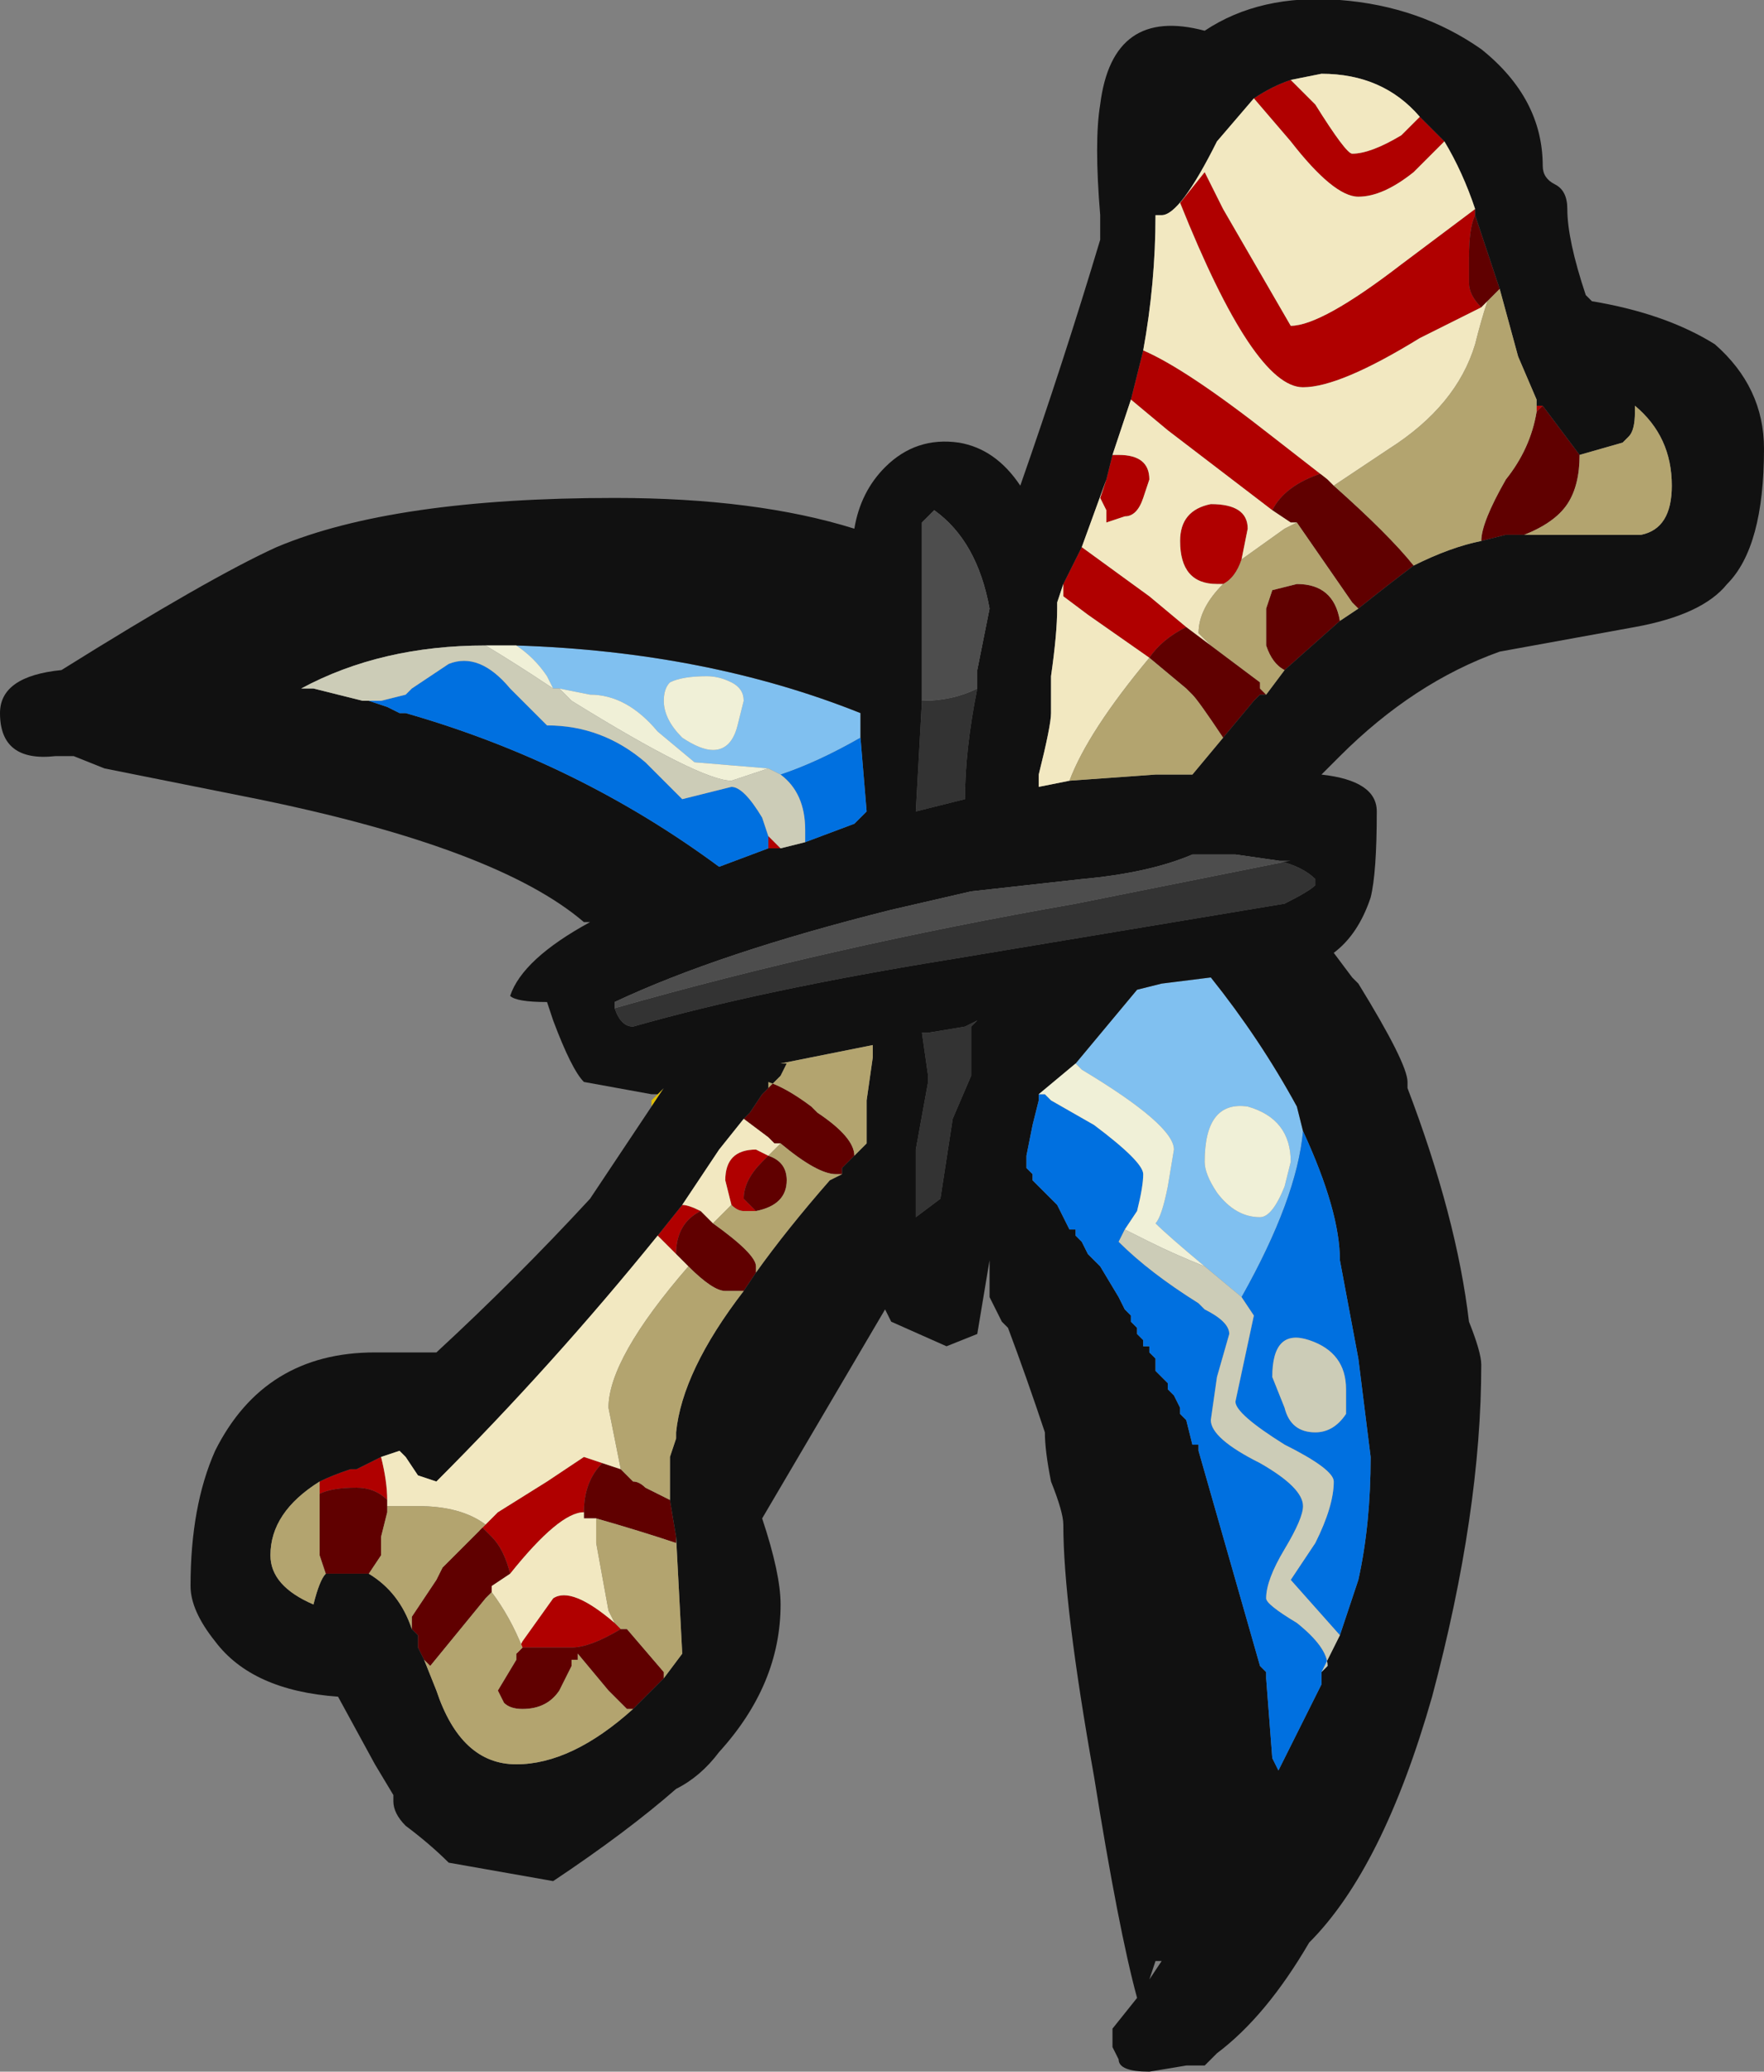 <?xml version="1.0" encoding="UTF-8" standalone="no"?>
<svg xmlns:ffdec="https://www.free-decompiler.com/flash" xmlns:xlink="http://www.w3.org/1999/xlink" ffdec:objectType="shape" height="16.85px" width="14.35px" xmlns="http://www.w3.org/2000/svg">
  <rect width="100%" height="100%" fill="#808080" stroke="none"/>
  <g transform="matrix(1.0, 0.0, 0.0, 1.0, 13.6, 4.15)">
    <path d="M-3.4 -3.35 Q-3.25 -3.45 -3.1 -3.5 L-2.9 -3.3 Q-2.65 -2.9 -2.6 -2.9 -2.45 -2.9 -2.2 -3.05 L-2.05 -3.2 -1.85 -3.0 -2.1 -2.75 Q-2.35 -2.55 -2.55 -2.55 -2.75 -2.55 -3.1 -3.0 L-3.4 -3.35 M-1.6 -2.45 L-1.6 -2.4 Q-1.65 -2.3 -1.65 -2.05 L-1.65 -1.85 Q-1.65 -1.75 -1.55 -1.65 -1.75 -1.55 -2.05 -1.4 -2.7 -1.0 -3.0 -1.0 -3.4 -1.0 -4.0 -2.5 L-3.8 -2.75 -3.65 -2.45 -3.1 -1.5 Q-2.85 -1.5 -2.2 -2.0 L-1.6 -2.45 M-1.1 -0.9 L-1.1 -0.85 -1.05 -0.85 -1.1 -0.8 -1.1 -0.9 M-4.95 0.6 L-4.8 0.3 -4.25 0.7 -3.95 0.95 Q-4.15 1.05 -4.25 1.2 L-4.75 0.85 -4.95 0.7 -4.95 0.6 M-4.6 -0.25 L-4.55 -0.45 -4.5 -0.45 Q-4.25 -0.45 -4.25 -0.25 L-4.3 -0.1 Q-4.35 0.05 -4.45 0.05 L-4.6 0.1 -4.6 0.0 -4.65 -0.1 -4.6 -0.25 M-4.4 -0.9 L-4.3 -1.3 Q-3.95 -1.15 -3.25 -0.6 L-2.8 -0.25 -2.85 -0.3 Q-3.15 -0.2 -3.25 0.0 L-4.1 -0.65 -4.4 -0.9 M-3.5 0.4 Q-3.55 0.55 -3.65 0.6 L-3.7 0.6 Q-4.0 0.6 -4.0 0.25 -4.0 0.0 -3.75 -0.05 -3.45 -0.05 -3.45 0.15 L-3.5 0.4 M-2.85 9.45 L-2.85 9.55 -2.85 9.45 M-3.3 9.5 L-3.3 9.45 -3.3 9.5 M-7.35 2.65 L-7.25 2.75 -7.35 2.75 -7.35 2.65 M-7.35 5.25 L-7.4 5.3 Q-7.55 5.45 -7.55 5.6 L-7.45 5.7 -7.55 5.7 Q-7.6 5.7 -7.65 5.65 L-7.7 5.45 Q-7.7 5.2 -7.45 5.2 L-7.35 5.25 M-8.05 5.65 Q-8.0 5.65 -7.9 5.7 -8.1 5.8 -8.1 6.05 L-8.25 5.9 -8.05 5.65 M-11.0 7.9 Q-10.9 7.85 -10.75 7.8 L-10.7 7.8 -10.5 7.7 Q-10.45 7.9 -10.45 8.05 -10.55 7.95 -10.7 7.95 -10.9 7.95 -11.0 8.0 L-11.0 7.9 M-8.7 7.75 Q-8.85 7.9 -8.85 8.15 L-8.85 8.2 -8.85 8.15 Q-9.05 8.15 -9.45 8.65 -9.5 8.45 -9.6 8.35 L-9.7 8.25 -9.7 8.3 -9.65 8.25 -9.55 8.15 -9.15 7.9 -8.85 7.7 -8.7 7.75 M-8.6 9.05 L-8.55 9.1 Q-8.8 9.25 -8.95 9.25 L-9.35 9.25 -9.4 9.3 -9.35 9.2 -9.1 8.85 Q-8.95 8.75 -8.6 9.05" fill="#b00000" fill-rule="evenodd" stroke="none"/>
    <path d="M-5.65 1.45 Q-5.75 1.95 -5.75 2.35 L-6.15 2.45 -6.1 1.55 Q-5.85 1.55 -5.65 1.45 M-8.6 4.05 Q-6.85 3.55 -4.85 3.2 L-3.1 2.85 -3.2 2.85 Q-3.0 2.9 -2.9 3.0 L-2.9 3.05 Q-2.95 3.1 -3.15 3.2 L-5.85 3.65 Q-7.4 3.9 -8.45 4.2 -8.55 4.2 -8.6 4.05 M-5.65 4.15 L-5.7 4.2 -5.7 4.6 -5.85 4.95 -5.95 5.6 -6.15 5.75 -6.15 5.2 -6.05 4.65 -6.05 4.6 -6.1 4.25 -6.05 4.25 -5.75 4.2 -5.65 4.15" fill="#333333" fill-rule="evenodd" stroke="none"/>
    <path d="M-1.6 -2.4 L-1.4 -1.8 -1.5 -1.7 -1.55 -1.65 Q-1.65 -1.75 -1.65 -1.85 L-1.65 -2.05 Q-1.65 -2.3 -1.6 -2.4 M-1.05 -0.85 L-0.75 -0.45 Q-0.75 -0.2 -0.85 -0.05 -0.95 0.1 -1.2 0.2 L-1.35 0.2 -1.55 0.25 Q-1.55 0.1 -1.35 -0.25 -1.15 -0.5 -1.1 -0.8 L-1.05 -0.85 M-2.1 0.45 Q-2.3 0.6 -2.55 0.8 L-2.6 0.75 -3.05 0.1 -3.1 0.1 -3.25 0.0 Q-3.15 -0.2 -2.85 -0.3 L-2.8 -0.25 -2.75 -0.2 Q-2.3 0.2 -2.1 0.45 M-2.7 0.9 L-3.15 1.3 Q-3.25 1.25 -3.3 1.1 L-3.3 0.8 -3.25 0.65 -3.05 0.6 Q-2.75 0.6 -2.7 0.9 M-3.3 1.5 L-3.35 1.5 -3.4 1.55 -3.65 1.85 Q-3.85 1.55 -3.9 1.5 L-3.95 1.45 -4.25 1.2 Q-4.15 1.05 -3.95 0.95 L-3.75 1.1 -3.35 1.4 -3.35 1.45 -3.3 1.5 M-7.35 4.7 L-7.35 4.65 Q-7.2 4.7 -7.0 4.85 L-6.95 4.9 Q-6.65 5.1 -6.65 5.25 L-6.75 5.35 -6.75 5.4 -6.8 5.4 Q-6.95 5.4 -7.25 5.15 L-7.3 5.15 -7.35 5.1 -7.55 4.95 -7.5 4.9 -7.4 4.75 -7.35 4.7 M-7.45 5.7 L-7.55 5.6 Q-7.55 5.45 -7.4 5.3 L-7.35 5.25 Q-7.2 5.3 -7.2 5.45 -7.2 5.65 -7.45 5.7 M-7.9 5.7 L-7.8 5.8 Q-7.45 6.05 -7.45 6.15 L-7.45 6.2 -7.55 6.35 -7.7 6.35 Q-7.8 6.35 -8.0 6.15 L-8.1 6.05 Q-8.1 5.8 -7.9 5.7 M-8.55 7.8 L-8.45 7.9 Q-8.4 7.9 -8.35 7.95 L-8.15 8.05 -8.1 8.35 -8.1 8.4 Q-8.4 8.3 -8.75 8.2 L-8.85 8.2 -8.85 8.15 Q-8.85 7.9 -8.7 7.75 L-8.55 7.8 M-8.2 9.5 L-8.45 9.75 -8.5 9.75 -8.65 9.6 -8.9 9.3 -8.9 9.35 -8.95 9.35 -8.95 9.4 -9.05 9.6 Q-9.15 9.75 -9.35 9.75 -9.45 9.75 -9.5 9.7 L-9.55 9.6 -9.4 9.35 -9.4 9.3 -9.35 9.25 -8.95 9.25 Q-8.8 9.25 -8.55 9.1 L-8.5 9.1 -8.2 9.45 -8.2 9.5 M-10.15 9.35 L-10.2 9.25 -10.2 9.15 -10.25 9.1 -10.25 9.0 -10.05 8.7 -10.0 8.6 -9.7 8.3 -9.7 8.25 -9.6 8.35 Q-9.5 8.45 -9.45 8.65 L-9.6 8.75 -9.6 8.8 -9.65 8.85 -10.1 9.4 -10.15 9.35 M-10.6 8.65 L-10.95 8.65 -11.0 8.5 -11.0 8.0 Q-10.9 7.95 -10.7 7.95 -10.55 7.95 -10.45 8.05 L-10.45 8.15 -10.5 8.35 -10.5 8.5 -10.6 8.65" fill="#600000" fill-rule="evenodd" stroke="none"/>
    <path d="M-3.45 4.85 Q-3.8 4.8 -3.8 5.3 -3.8 5.4 -3.7 5.55 -3.55 5.75 -3.35 5.75 -3.25 5.75 -3.15 5.5 L-3.1 5.3 Q-3.1 4.95 -3.45 4.85 M-4.85 4.5 L-4.35 3.9 -4.15 3.85 -3.75 3.8 Q-3.35 4.3 -3.05 4.85 L-3.0 5.05 Q-3.05 5.6 -3.5 6.4 L-3.8 6.15 Q-4.1 5.9 -4.2 5.8 -4.15 5.75 -4.1 5.5 L-4.05 5.2 Q-4.05 5.0 -4.8 4.55 L-4.85 4.5 M-8.15 1.4 Q-8.2 1.45 -8.2 1.55 -8.2 1.7 -8.05 1.85 -7.9 1.95 -7.8 1.95 -7.65 1.95 -7.6 1.75 L-7.55 1.55 Q-7.55 1.45 -7.65 1.4 -7.75 1.35 -7.85 1.35 -8.05 1.35 -8.15 1.4 M-9.05 1.45 L-9.1 1.45 -9.15 1.35 Q-9.25 1.2 -9.4 1.1 -7.85 1.15 -6.6 1.65 L-6.6 1.85 Q-6.95 2.05 -7.25 2.15 L-7.35 2.1 -7.95 2.05 -8.25 1.8 Q-8.5 1.5 -8.8 1.5 L-9.05 1.45" fill="#80c0f0" fill-rule="evenodd" stroke="none"/>
    <path d="M-8.25 4.75 L-8.2 4.7 -8.3 4.85 -8.3 4.8 -8.25 4.75" fill="#e2bf00" fill-rule="evenodd" stroke="none"/>
    <path d="M-8.25 4.75 L-8.3 4.75 -8.85 4.65 Q-8.95 4.55 -9.1 4.15 L-9.15 4.0 Q-9.4 4.0 -9.45 3.95 -9.35 3.65 -8.8 3.35 L-8.85 3.35 Q-9.55 2.75 -11.5 2.35 L-12.75 2.1 -13.0 2.0 -13.15 2.0 Q-13.6 2.05 -13.6 1.65 -13.6 1.35 -13.1 1.3 -11.9 0.55 -11.35 0.3 -10.4 -0.1 -8.6 -0.1 -7.45 -0.1 -6.65 0.15 -6.6 -0.15 -6.4 -0.35 -6.15 -0.6 -5.8 -0.55 -5.5 -0.5 -5.3 -0.2 -4.95 -1.2 -4.65 -2.2 L-4.65 -2.4 Q-4.7 -3.0 -4.65 -3.3 -4.55 -4.1 -3.8 -3.9 -3.35 -4.2 -2.7 -4.15 -2.05 -4.1 -1.55 -3.75 -1.05 -3.35 -1.05 -2.8 -1.05 -2.7 -0.95 -2.65 -0.85 -2.6 -0.85 -2.45 -0.85 -2.2 -0.7 -1.75 L-0.65 -1.7 Q-0.05 -1.6 0.35 -1.35 0.75 -1.0 0.75 -0.5 0.75 0.3 0.45 0.6 0.25 0.85 -0.3 0.95 L-1.4 1.15 Q-2.1 1.4 -2.7 2.0 L-2.85 2.15 Q-2.4 2.2 -2.4 2.45 -2.4 2.95 -2.45 3.15 -2.55 3.45 -2.75 3.6 L-2.6 3.8 -2.55 3.85 Q-2.15 4.5 -2.15 4.65 L-2.15 4.7 Q-1.75 5.75 -1.65 6.6 -1.55 6.85 -1.55 6.95 -1.55 8.15 -1.95 9.65 -2.35 11.05 -2.95 11.65 -3.3 12.25 -3.7 12.55 L-3.8 12.65 -3.95 12.65 -4.25 12.7 Q-4.5 12.7 -4.5 12.6 L-4.55 12.5 -4.55 12.35 -4.35 12.1 Q-4.5 11.55 -4.7 10.3 -4.95 8.9 -4.95 8.25 -4.95 8.15 -5.05 7.9 -5.1 7.65 -5.1 7.5 -5.25 7.05 -5.4 6.65 L-5.45 6.6 -5.55 6.4 -5.55 6.1 -5.65 6.7 -5.9 6.8 -6.35 6.6 -6.4 6.5 -7.4 8.2 Q-7.25 8.65 -7.25 8.9 -7.25 9.55 -7.75 10.1 -7.9 10.3 -8.1 10.4 -8.5 10.75 -9.1 11.15 L-9.95 11.0 Q-10.1 10.85 -10.3 10.7 -10.4 10.6 -10.4 10.5 L-10.4 10.45 -10.55 10.2 -10.85 9.65 Q-11.55 9.6 -11.85 9.2 -12.05 8.95 -12.05 8.75 -12.05 8.1 -11.85 7.65 -11.45 6.85 -10.55 6.85 L-10.05 6.85 Q-9.4 6.25 -8.8 5.6 L-8.3 4.85 -8.2 4.7 -8.25 4.75 M-3.1 -3.5 Q-3.25 -3.45 -3.4 -3.35 L-3.7 -3.0 Q-4.0 -2.4 -4.15 -2.4 L-4.2 -2.4 Q-4.2 -1.85 -4.3 -1.3 L-4.4 -0.9 -4.55 -0.45 -4.6 -0.25 -4.8 0.3 -4.95 0.6 -5.0 0.75 -5.0 0.8 Q-5.0 1.0 -5.05 1.35 L-5.05 1.65 Q-5.05 1.75 -5.15 2.15 L-5.15 2.25 -4.9 2.2 -4.2 2.15 -3.9 2.15 -3.65 1.85 -3.4 1.55 -3.35 1.5 -3.3 1.5 -3.15 1.3 -2.7 0.9 -2.55 0.8 Q-2.3 0.6 -2.1 0.45 -1.8 0.3 -1.55 0.25 L-1.35 0.2 -1.2 0.2 -0.25 0.2 Q0.0 0.15 0.0 -0.2 0.0 -0.6 -0.3 -0.85 L-0.3 -0.8 Q-0.3 -0.65 -0.35 -0.6 L-0.4 -0.55 -0.75 -0.45 -1.05 -0.85 -1.1 -0.85 -1.1 -0.9 -1.25 -1.25 -1.4 -1.8 -1.6 -2.4 -1.6 -2.45 Q-1.7 -2.75 -1.85 -3.0 L-2.05 -3.2 Q-2.35 -3.55 -2.85 -3.55 L-3.1 -3.5 M-5.65 1.45 L-5.65 1.3 -5.55 0.8 Q-5.65 0.25 -6.0 0.0 L-6.1 0.1 Q-6.1 1.0 -6.1 1.45 L-6.1 1.55 -6.15 2.45 -5.75 2.35 Q-5.75 1.95 -5.65 1.45 M-3.2 2.85 L-3.55 2.8 -3.9 2.8 Q-4.25 2.95 -4.8 3.0 L-5.7 3.1 -6.35 3.25 Q-7.75 3.6 -8.6 4.0 L-8.6 4.05 Q-8.55 4.2 -8.45 4.2 -7.4 3.9 -5.85 3.65 L-3.15 3.2 Q-2.95 3.1 -2.9 3.05 L-2.9 3.0 Q-3.0 2.9 -3.2 2.85 M-3.0 5.05 L-3.05 4.85 Q-3.35 4.3 -3.75 3.8 L-4.15 3.85 -4.35 3.9 -4.85 4.5 -5.15 4.75 -5.15 4.8 -5.2 5.0 -5.25 5.25 -5.25 5.35 -5.2 5.4 -5.2 5.45 -5.0 5.65 -4.9 5.85 -4.85 5.85 -4.85 5.9 -4.8 5.95 -4.75 6.05 -4.65 6.15 -4.5 6.4 -4.45 6.5 -4.4 6.55 -4.4 6.6 -4.35 6.65 -4.35 6.7 -4.3 6.75 -4.3 6.8 -4.25 6.8 -4.25 6.85 -4.2 6.9 -4.2 7.0 -4.1 7.1 -4.1 7.15 -4.05 7.2 -4.0 7.3 -4.0 7.35 -3.95 7.4 -3.9 7.6 -3.85 7.6 -3.85 7.65 -3.35 9.4 -3.3 9.45 -3.3 9.5 -3.25 10.15 -3.2 10.25 -2.85 9.55 -2.85 9.45 -2.7 9.15 -2.55 8.7 Q-2.45 8.25 -2.45 7.7 L-2.55 6.9 -2.7 6.1 Q-2.7 5.7 -3.0 5.05 M-5.65 4.15 L-5.75 4.2 -6.05 4.25 -6.1 4.25 -6.05 4.6 -6.05 4.65 -6.15 5.2 -6.15 5.75 -5.95 5.6 -5.85 4.95 -5.7 4.6 -5.7 4.2 -5.65 4.15 M-9.65 1.1 Q-10.5 1.1 -11.15 1.45 L-11.05 1.45 -10.65 1.55 -10.6 1.55 -10.45 1.6 -10.35 1.65 -10.3 1.65 Q-8.9 2.05 -7.75 2.9 L-7.35 2.75 -7.25 2.75 -7.05 2.7 -6.65 2.55 -6.55 2.45 -6.6 1.85 -6.6 1.65 Q-7.85 1.15 -9.4 1.1 L-9.65 1.1 M-6.65 5.25 L-6.55 5.15 -6.55 4.8 -6.5 4.45 -6.5 4.35 -7.25 4.5 -7.2 4.5 -7.25 4.6 -7.35 4.7 -7.4 4.75 -7.5 4.9 -7.55 4.95 -7.75 5.2 -8.05 5.65 -8.25 5.9 Q-9.1 6.95 -10.05 7.9 L-10.2 7.85 -10.3 7.7 -10.35 7.65 -10.5 7.7 -10.7 7.8 -10.75 7.8 Q-10.9 7.85 -11.0 7.9 -11.4 8.15 -11.4 8.5 -11.4 8.75 -11.05 8.9 -11.0 8.7 -10.95 8.65 L-10.6 8.65 Q-10.35 8.8 -10.25 9.1 L-10.2 9.15 -10.2 9.25 -10.15 9.35 -10.05 9.6 Q-9.85 10.2 -9.4 10.2 -8.95 10.2 -8.45 9.75 L-8.2 9.5 -8.05 9.3 -8.1 8.35 -8.15 8.05 -8.15 7.7 -8.1 7.55 -8.1 7.5 Q-8.05 7.0 -7.55 6.35 L-7.45 6.2 Q-7.2 5.85 -6.85 5.45 L-6.75 5.4 -6.75 5.35 -6.65 5.25 M-4.2 11.8 L-4.25 11.95 -4.15 11.8 -4.2 11.8" fill="#111111" fill-rule="evenodd" stroke="none"/>
    <path d="M-3.1 -3.5 L-2.85 -3.55 Q-2.35 -3.55 -2.05 -3.2 L-2.2 -3.05 Q-2.45 -2.9 -2.6 -2.9 -2.65 -2.9 -2.9 -3.3 L-3.1 -3.5 M-1.85 -3.0 Q-1.7 -2.75 -1.6 -2.45 L-2.2 -2.0 Q-2.85 -1.5 -3.1 -1.5 L-3.65 -2.45 -3.8 -2.75 -4.0 -2.5 Q-3.4 -1.0 -3.0 -1.0 -2.7 -1.0 -2.05 -1.4 -1.75 -1.55 -1.55 -1.65 L-1.5 -1.7 Q-1.55 -1.55 -1.6 -1.35 -1.75 -0.85 -2.3 -0.5 L-2.75 -0.2 -2.8 -0.25 -3.25 -0.6 Q-3.95 -1.15 -4.3 -1.3 -4.2 -1.85 -4.2 -2.4 L-4.15 -2.4 Q-4.0 -2.4 -3.7 -3.0 L-3.4 -3.35 -3.1 -3.0 Q-2.75 -2.55 -2.55 -2.55 -2.35 -2.55 -2.1 -2.75 L-1.85 -3.0 M-4.9 2.2 L-5.15 2.25 -5.15 2.15 Q-5.05 1.75 -5.05 1.65 L-5.05 1.35 Q-5.0 1.0 -5.0 0.8 L-5.0 0.75 -4.95 0.6 -4.95 0.7 -4.75 0.85 -4.25 1.2 Q-4.75 1.8 -4.9 2.2 M-4.8 0.3 L-4.6 -0.25 -4.65 -0.1 -4.6 0.0 -4.6 0.1 -4.45 0.05 Q-4.35 0.05 -4.3 -0.1 L-4.25 -0.25 Q-4.25 -0.45 -4.5 -0.45 L-4.55 -0.45 -4.4 -0.9 -4.1 -0.65 -3.25 0.0 -3.1 0.1 -3.05 0.1 -3.15 0.15 -3.5 0.4 -3.45 0.15 Q-3.45 -0.05 -3.75 -0.05 -4.0 0.0 -4.0 0.25 -4.0 0.6 -3.7 0.6 L-3.65 0.6 Q-3.85 0.8 -3.85 1.0 L-3.75 1.1 -3.95 0.95 -4.25 0.7 -4.8 0.3 M-7.35 4.7 L-7.4 4.75 -7.35 4.7 M-7.55 4.95 L-7.35 5.1 -7.3 5.15 -7.25 5.15 -7.35 5.25 -7.45 5.2 Q-7.7 5.2 -7.7 5.45 L-7.65 5.65 -7.8 5.8 -7.9 5.7 Q-8.0 5.65 -8.05 5.65 L-7.75 5.2 -7.55 4.95 M-8.25 5.9 L-8.1 6.05 -8.0 6.15 Q-8.65 6.9 -8.65 7.3 L-8.55 7.8 -8.7 7.75 -8.85 7.7 -9.15 7.9 -9.55 8.15 -9.65 8.25 Q-9.85 8.1 -10.2 8.1 L-10.45 8.1 -10.45 8.15 -10.45 8.05 Q-10.45 7.9 -10.5 7.7 L-10.35 7.65 -10.3 7.7 -10.2 7.85 -10.05 7.9 Q-9.1 6.95 -8.25 5.9 M-8.85 8.2 L-8.75 8.2 -8.75 8.4 -8.65 8.95 -8.6 9.05 Q-8.95 8.75 -9.1 8.85 L-9.35 9.2 -9.4 9.3 -9.35 9.25 Q-9.45 9.0 -9.6 8.8 L-9.6 8.75 -9.45 8.65 Q-9.05 8.15 -8.85 8.15 L-8.85 8.2 M-9.4 9.35 L-9.4 9.3 -9.4 9.35 M-8.9 9.35 L-8.9 9.3 -8.9 9.35" fill="#f2e8c1" fill-rule="evenodd" stroke="none"/>
    <path d="M-1.4 -1.8 L-1.25 -1.25 -1.1 -0.9 -1.1 -0.8 Q-1.15 -0.5 -1.35 -0.25 -1.55 0.1 -1.55 0.25 -1.8 0.3 -2.1 0.45 -2.3 0.2 -2.75 -0.2 L-2.3 -0.5 Q-1.75 -0.85 -1.6 -1.35 -1.55 -1.55 -1.5 -1.7 L-1.4 -1.8 M-0.75 -0.45 L-0.4 -0.55 -0.35 -0.6 Q-0.3 -0.65 -0.3 -0.8 L-0.3 -0.85 Q0.0 -0.6 0.0 -0.2 0.0 0.15 -0.25 0.2 L-1.2 0.2 Q-0.95 0.1 -0.85 -0.05 -0.75 -0.2 -0.75 -0.45 M-2.55 0.8 L-2.7 0.9 Q-2.75 0.6 -3.05 0.6 L-3.25 0.65 -3.3 0.8 -3.3 1.1 Q-3.25 1.25 -3.15 1.3 L-3.3 1.5 -3.35 1.45 -3.35 1.4 -3.75 1.1 -3.85 1.0 Q-3.85 0.8 -3.65 0.6 -3.55 0.55 -3.5 0.4 L-3.15 0.15 -3.05 0.1 -2.6 0.75 -2.55 0.8 M-3.65 1.85 L-3.9 2.15 -4.2 2.15 -4.9 2.2 Q-4.75 1.8 -4.25 1.2 L-3.95 1.45 -3.9 1.5 Q-3.85 1.55 -3.65 1.85 M-6.65 5.25 Q-6.65 5.1 -6.95 4.9 L-7.0 4.85 Q-7.2 4.7 -7.35 4.65 L-7.35 4.7 -7.25 4.6 -7.2 4.5 -7.25 4.5 -6.5 4.35 -6.5 4.45 -6.55 4.8 -6.55 5.15 -6.65 5.25 M-7.25 5.15 Q-6.95 5.4 -6.8 5.4 L-6.75 5.4 -6.85 5.45 Q-7.2 5.85 -7.45 6.2 L-7.45 6.15 Q-7.45 6.05 -7.8 5.8 L-7.65 5.65 Q-7.6 5.7 -7.55 5.7 L-7.45 5.7 Q-7.2 5.65 -7.2 5.45 -7.2 5.3 -7.35 5.25 L-7.25 5.15 M-8.0 6.15 Q-7.8 6.35 -7.7 6.35 L-7.55 6.35 Q-8.05 7.0 -8.1 7.5 L-8.1 7.55 -8.15 7.7 -8.15 8.05 -8.35 7.95 Q-8.4 7.9 -8.45 7.9 L-8.55 7.8 -8.65 7.3 Q-8.65 6.9 -8.0 6.15 M-8.1 8.35 L-8.05 9.3 -8.2 9.5 -8.2 9.45 -8.5 9.1 -8.55 9.1 -8.6 9.05 -8.65 8.95 -8.75 8.4 -8.75 8.2 Q-8.4 8.3 -8.1 8.4 L-8.1 8.35 M-8.45 9.75 Q-8.95 10.2 -9.4 10.2 -9.85 10.2 -10.05 9.6 L-10.15 9.35 -10.1 9.4 -9.65 8.85 -9.6 8.8 Q-9.45 9.0 -9.35 9.25 L-9.4 9.3 -9.4 9.35 -9.55 9.6 -9.5 9.7 Q-9.45 9.75 -9.35 9.75 -9.15 9.75 -9.05 9.6 L-8.95 9.4 -8.95 9.35 -8.9 9.35 -8.9 9.3 -8.65 9.6 -8.5 9.75 -8.45 9.75 M-10.25 9.1 Q-10.35 8.8 -10.6 8.65 L-10.5 8.5 -10.5 8.35 -10.45 8.15 -10.45 8.1 -10.2 8.1 Q-9.85 8.1 -9.65 8.25 L-9.7 8.3 -10.0 8.6 -10.05 8.7 -10.25 9.0 -10.25 9.1 M-10.95 8.65 Q-11.0 8.7 -11.05 8.9 -11.4 8.75 -11.4 8.5 -11.4 8.15 -11.0 7.9 L-11.0 8.0 -11.0 8.5 -10.95 8.65" fill="#b3a46f" fill-rule="evenodd" stroke="none"/>
    <path d="M-3.0 5.05 Q-2.7 5.7 -2.7 6.1 L-2.55 6.9 -2.45 7.7 Q-2.45 8.25 -2.55 8.7 L-2.7 9.15 -3.1 8.7 -2.9 8.4 Q-2.75 8.1 -2.75 7.9 -2.75 7.8 -3.15 7.6 -3.55 7.35 -3.55 7.25 L-3.4 6.55 -3.5 6.4 Q-3.05 5.6 -3.0 5.05 M-2.85 9.55 L-3.2 10.25 -3.25 10.15 -3.3 9.5 -3.3 9.45 -3.35 9.4 -3.85 7.65 -3.85 7.6 -3.9 7.6 -3.95 7.4 -4.0 7.35 -4.0 7.3 -4.05 7.2 -4.1 7.15 -4.1 7.1 -4.2 7.0 -4.2 6.9 -4.25 6.85 -4.25 6.8 -4.3 6.8 -4.3 6.75 -4.35 6.7 -4.35 6.65 -4.4 6.6 -4.4 6.55 -4.45 6.5 -4.5 6.4 -4.65 6.15 -4.75 6.05 -4.8 5.95 -4.85 5.9 -4.85 5.85 -4.9 5.85 -5.0 5.65 -5.2 5.45 -5.2 5.4 -5.25 5.35 -5.25 5.25 -5.2 5.0 -5.15 4.8 -5.15 4.75 -5.1 4.75 -5.05 4.8 -4.7 5.0 Q-4.3 5.3 -4.3 5.4 -4.3 5.5 -4.35 5.7 L-4.45 5.85 -4.5 5.95 Q-4.25 6.2 -3.85 6.45 L-3.8 6.5 Q-3.6 6.6 -3.6 6.7 L-3.7 7.05 -3.75 7.4 Q-3.75 7.55 -3.35 7.75 -3.0 7.95 -3.0 8.1 -3.0 8.2 -3.15 8.45 -3.3 8.7 -3.3 8.85 -3.3 8.9 -3.05 9.05 -2.8 9.25 -2.8 9.4 L-2.85 9.45 -2.85 9.55 M-3.25 7.05 L-3.15 7.3 Q-3.1 7.5 -2.9 7.5 -2.75 7.5 -2.65 7.35 -2.65 7.25 -2.65 7.15 -2.65 6.85 -2.95 6.75 -3.25 6.65 -3.25 7.05 M-10.6 1.55 L-10.5 1.55 -10.3 1.5 -10.25 1.45 -9.95 1.25 Q-9.7 1.15 -9.45 1.45 L-9.15 1.75 Q-8.7 1.75 -8.35 2.05 L-8.05 2.35 -7.65 2.25 Q-7.55 2.25 -7.4 2.5 L-7.35 2.65 -7.35 2.75 -7.75 2.9 Q-8.9 2.05 -10.3 1.65 L-10.35 1.65 -10.45 1.6 -10.6 1.55 M-7.05 2.7 L-7.05 2.6 Q-7.05 2.3 -7.25 2.15 -6.95 2.05 -6.6 1.85 L-6.55 2.45 -6.65 2.55 -7.05 2.7" fill="#0070e0" fill-rule="evenodd" stroke="none"/>
    <path d="M-3.45 4.85 Q-3.1 4.95 -3.1 5.3 L-3.15 5.5 Q-3.25 5.75 -3.35 5.75 -3.55 5.75 -3.7 5.55 -3.8 5.4 -3.8 5.3 -3.8 4.8 -3.45 4.85 M-5.15 4.75 L-4.85 4.5 -4.8 4.55 Q-4.05 5.0 -4.05 5.2 L-4.1 5.5 Q-4.15 5.75 -4.2 5.8 -4.1 5.9 -3.8 6.15 -4.05 6.05 -4.25 5.95 -4.35 5.9 -4.45 5.85 L-4.35 5.7 Q-4.3 5.5 -4.3 5.4 -4.3 5.3 -4.7 5.0 L-5.05 4.8 -5.1 4.75 -5.15 4.75 M-8.15 1.4 Q-8.05 1.35 -7.85 1.35 -7.75 1.35 -7.65 1.4 -7.55 1.45 -7.55 1.55 L-7.6 1.75 Q-7.65 1.95 -7.8 1.95 -7.9 1.95 -8.05 1.85 -8.2 1.7 -8.2 1.55 -8.2 1.45 -8.15 1.4 M-7.35 2.1 L-7.65 2.2 Q-7.9 2.2 -8.95 1.55 L-9.05 1.45 -8.8 1.5 Q-8.5 1.5 -8.25 1.8 L-7.95 2.05 -7.35 2.1 M-9.1 1.45 Q-9.4 1.25 -9.65 1.1 L-9.4 1.1 Q-9.25 1.2 -9.15 1.35 L-9.1 1.45" fill="#f0f0d7" fill-rule="evenodd" stroke="none"/>
    <path d="M-2.7 9.15 L-2.85 9.45 -2.8 9.4 Q-2.8 9.25 -3.05 9.05 -3.3 8.9 -3.3 8.85 -3.3 8.7 -3.15 8.45 -3.0 8.2 -3.0 8.1 -3.0 7.95 -3.35 7.75 -3.75 7.55 -3.75 7.4 L-3.7 7.05 -3.6 6.7 Q-3.6 6.6 -3.8 6.5 L-3.85 6.45 Q-4.25 6.2 -4.5 5.95 L-4.45 5.85 Q-4.35 5.9 -4.25 5.95 -4.05 6.05 -3.8 6.15 L-3.5 6.4 -3.4 6.55 -3.55 7.25 Q-3.55 7.35 -3.15 7.6 -2.75 7.8 -2.75 7.9 -2.75 8.1 -2.9 8.4 L-3.1 8.7 -2.7 9.15 M-3.25 7.05 Q-3.25 6.65 -2.95 6.75 -2.65 6.85 -2.65 7.15 -2.65 7.25 -2.65 7.35 -2.75 7.5 -2.9 7.5 -3.1 7.5 -3.15 7.3 L-3.25 7.05 M-9.05 1.45 L-8.95 1.55 Q-7.9 2.2 -7.65 2.2 L-7.35 2.1 -7.25 2.15 Q-7.05 2.3 -7.05 2.6 L-7.05 2.7 -7.25 2.75 -7.35 2.65 -7.4 2.5 Q-7.55 2.25 -7.65 2.25 L-8.05 2.35 -8.35 2.05 Q-8.7 1.75 -9.15 1.75 L-9.45 1.45 Q-9.7 1.15 -9.95 1.25 L-10.25 1.45 -10.3 1.5 -10.5 1.55 -10.6 1.55 -10.65 1.55 -11.05 1.45 -11.15 1.45 Q-10.5 1.1 -9.65 1.1 -9.4 1.25 -9.1 1.45 L-9.05 1.45" fill="#ccccb7" fill-rule="evenodd" stroke="none"/>
    <path d="M-6.1 1.55 L-6.1 1.45 Q-6.1 1.0 -6.1 0.1 L-6.0 0.0 Q-5.65 0.25 -5.55 0.8 L-5.65 1.3 -5.65 1.45 Q-5.85 1.55 -6.1 1.55 M-8.6 4.05 L-8.6 4.0 Q-7.75 3.6 -6.35 3.25 L-5.7 3.1 -4.8 3.0 Q-4.25 2.95 -3.9 2.8 L-3.55 2.8 -3.2 2.85 -3.1 2.85 -4.85 3.2 Q-6.85 3.55 -8.6 4.05" fill="#4d4d4d" fill-rule="evenodd" stroke="none"/>
  </g>
</svg>
